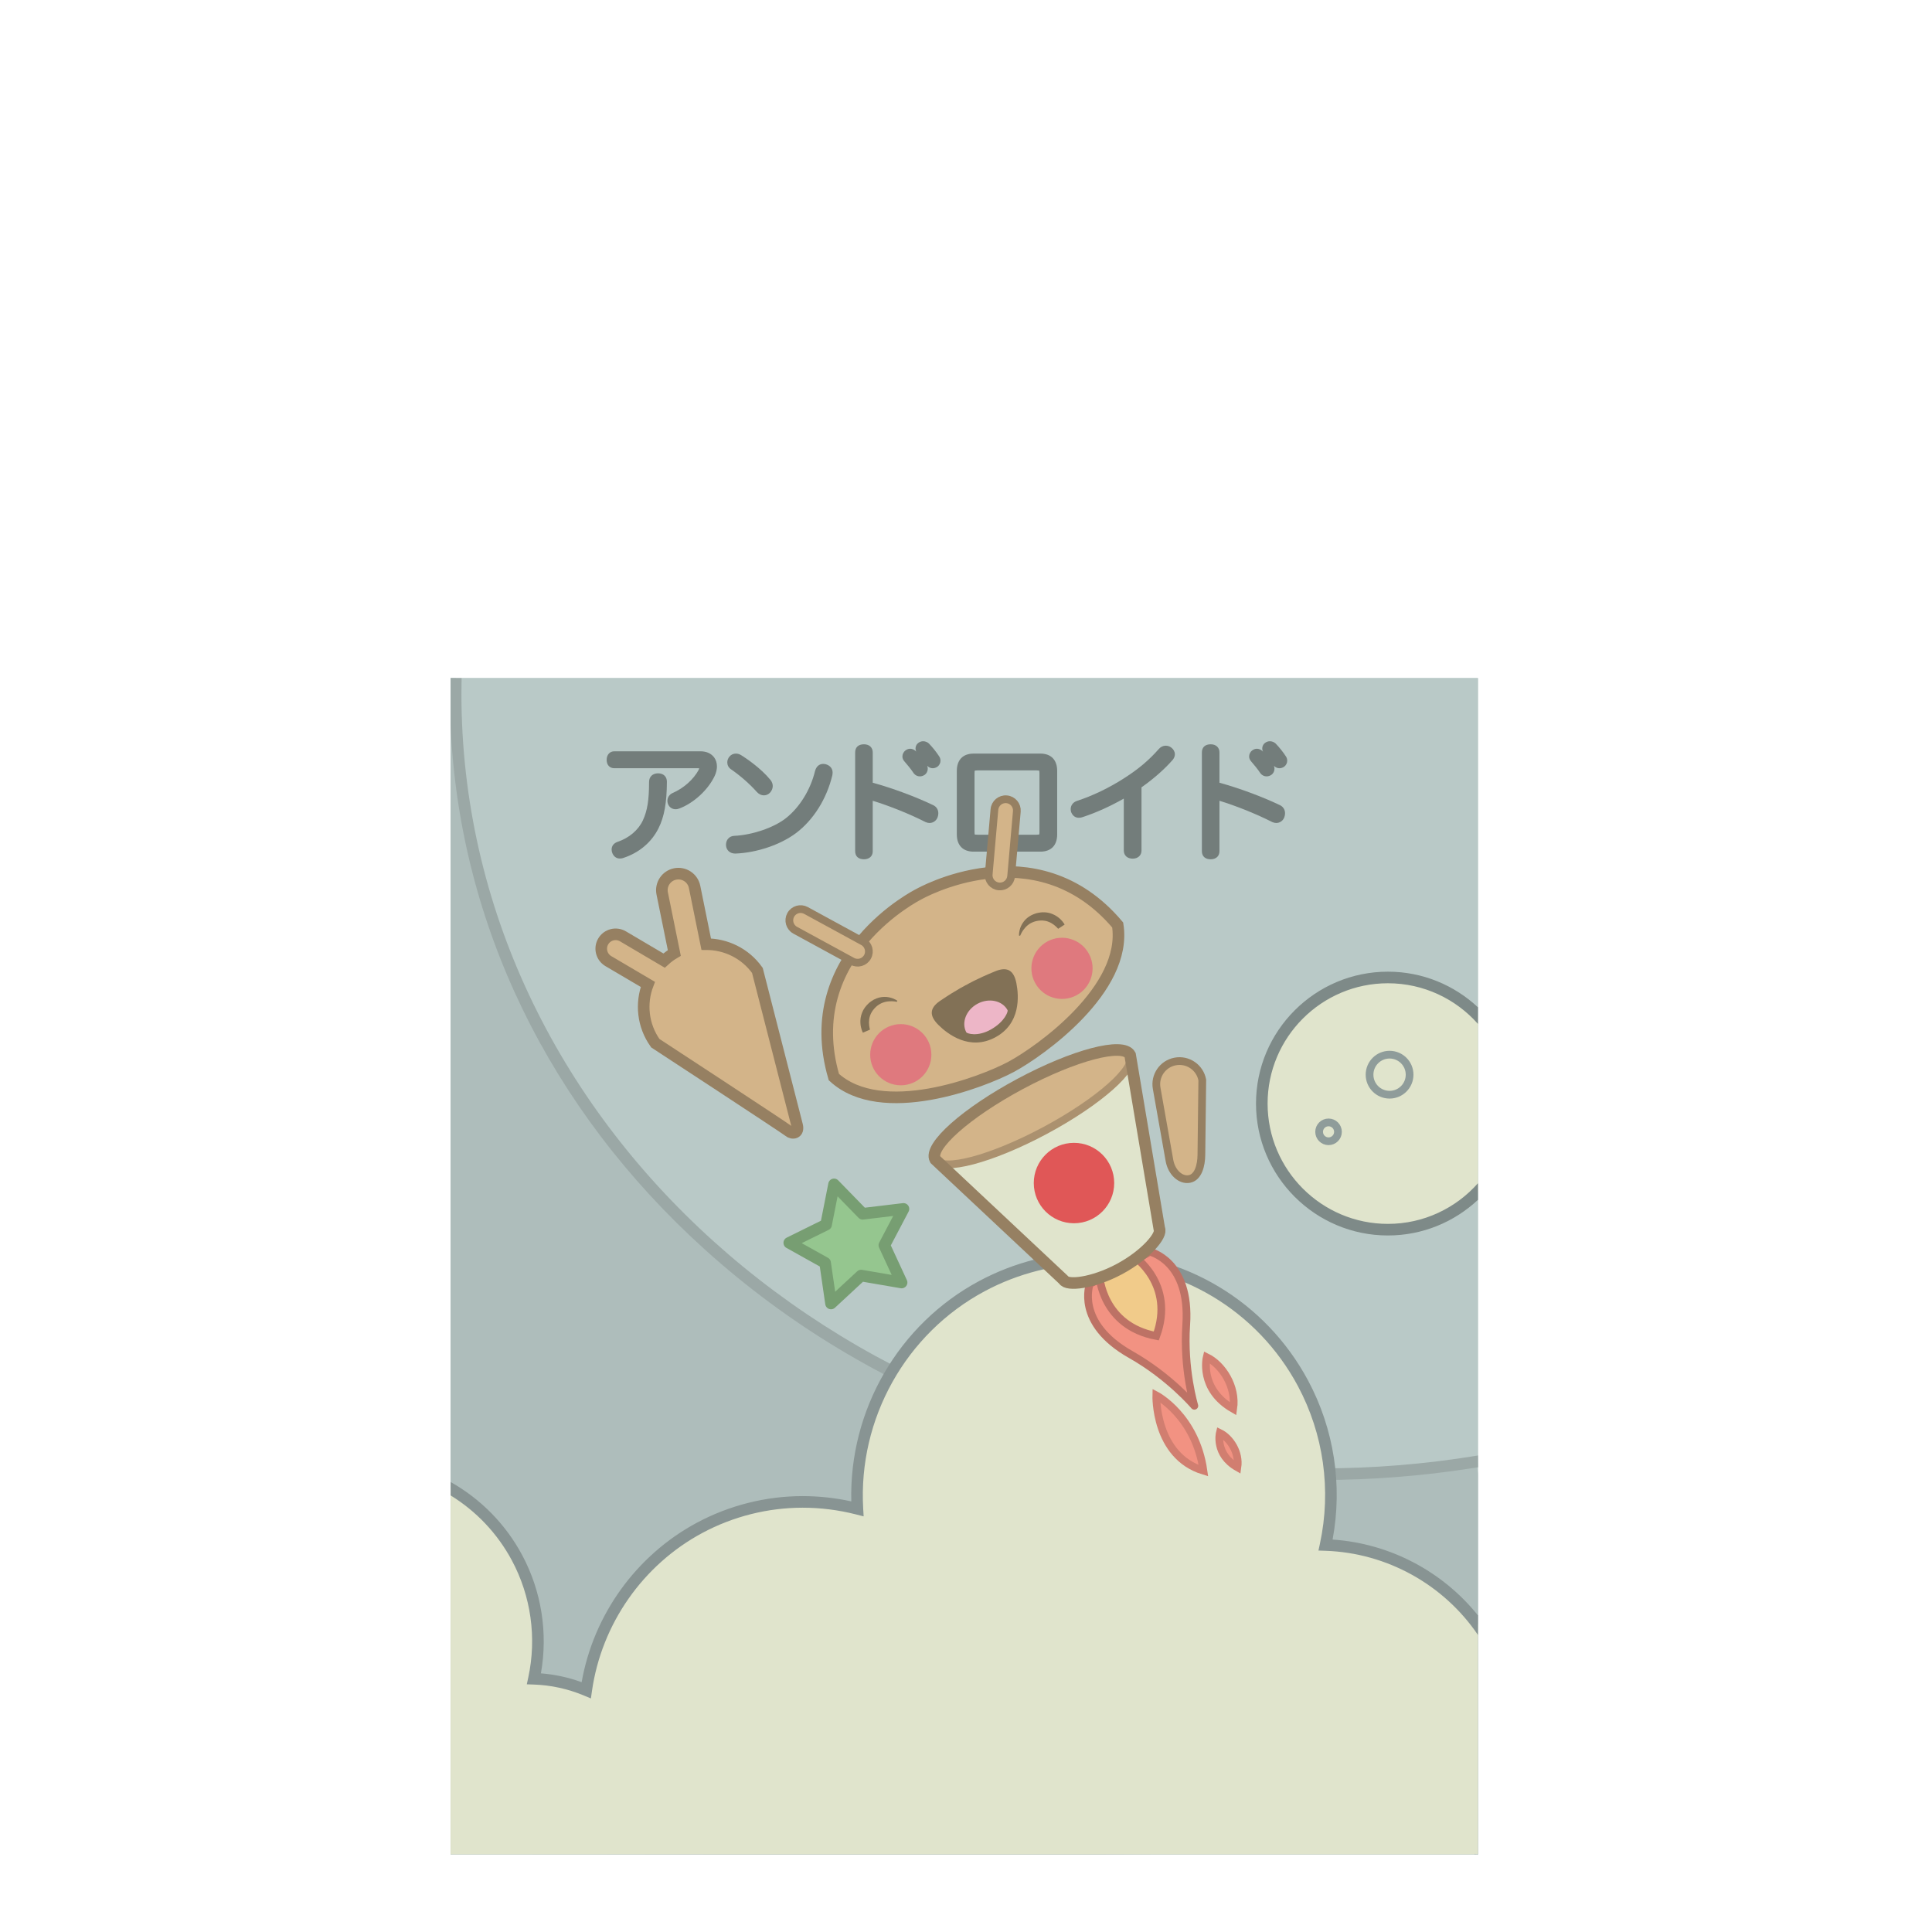<?xml version="1.0" encoding="utf-8"?>
<!-- Generator: Adobe Illustrator 16.0.0, SVG Export Plug-In . SVG Version: 6.00 Build 0)  -->
<!DOCTYPE svg PUBLIC "-//W3C//DTD SVG 1.1//EN" "http://www.w3.org/Graphics/SVG/1.1/DTD/svg11.dtd">
<svg version="1.1" id="content" xmlns="http://www.w3.org/2000/svg" xmlns:xlink="http://www.w3.org/1999/xlink" x="0px" y="0px"
	 width="500px" height="500px" viewBox="0 0 500 500" enable-background="new 0 0 500 500" xml:space="preserve">
<rect id="position" x="0.5" y="0.5" display="none" fill="none" stroke="#000000" width="499" height="499"/>
<g>
	<rect x="116.617" y="175.489" fill="#B9C9C7" width="265.875" height="304.401"/>
	<rect x="116.617" y="175.489" fill="#B9C9C7" width="265.875" height="304.401"/>
	<g enable-background="new    ">
		<path fill="#AEBDBB" d="M382.492,381.573l-0.332-3.322c-13.074,2.146-26.545,3.265-40.306,3.265
			c-123.679,0-223.94-90.448-223.94-202.019c0-1.339,0.017-2.675,0.046-4.008h-1.343v304.401h265.875V381.573z"/>
		<g>
			<path fill="#9BA8A6" d="M382.492,376.676l-0.575,0.095c-13.12,2.153-26.6,3.245-40.062,3.245
				c-122.654,0-222.44-89.952-222.44-200.519c0-1.331,0.017-2.669,0.046-4.008h-2.843v12.405
				c2.288,51.238,25.468,99.106,65.883,135.565c42.573,38.405,99.166,59.557,159.354,59.557c13.087,0,26.189-1.02,38.972-3.031
				l1.694-0.255L382.492,376.676z"/>
			<path fill="#AAB8B6" d="M135.032,479.891c-6.6,0-12.724-0.012-18.415,0l0,0h181.999
				C247.76,479.507,185.262,479.891,135.032,479.891z"/>
		</g>
	</g>
	<g>
		<path fill="#E0E4CC" d="M382.492,420.488c-9.464-12.799-24.151-20.133-39.436-20.645c2.969-13.738,1.291-28.544-5.864-41.892
			c-16.007-29.877-53.201-41.117-83.071-25.109c-21.746,11.65-33.549,34.525-32.227,57.63c-13.272-3.383-27.78-2.062-40.804,4.909
			c-16.546,8.869-26.906,24.773-29.376,42.039c-4.281-1.785-8.867-2.807-13.533-2.963c2.218-10.273,0.965-21.344-4.384-31.326
			c-4.131-7.71-10.15-13.759-17.18-17.885v94.644h265.875V420.488z"/>
		<g>
			<path fill="#889493" d="M116.617,387.009c6.559,4.039,12.078,9.776,15.857,16.831c4.956,9.249,6.462,20.01,4.24,30.302
				l-0.379,1.756l1.795,0.06c4.456,0.149,8.832,1.107,13.006,2.849l1.788,0.745l0.274-1.917c2.484-17.361,13.176-32.662,28.6-40.93
				c7.961-4.262,16.927-6.515,25.927-6.515c4.635,0,9.277,0.584,13.798,1.736l1.985,0.506l-0.117-2.045
				c-1.328-23.21,11.012-45.278,31.438-56.222c8.68-4.651,18.438-7.11,28.22-7.11c22.136,0,42.376,12.11,52.82,31.606
				c6.688,12.475,8.72,26.988,5.721,40.866l-0.38,1.756l1.796,0.06c15.958,0.535,30.652,8.765,39.485,21.779v-5.066
				c-9.146-11.385-22.801-18.626-37.621-19.622c2.625-14.045,0.391-28.604-6.356-41.189c-10.968-20.473-32.221-33.189-55.465-33.189
				c-10.274,0-20.523,2.581-29.637,7.466c-20.863,11.178-33.694,33.404-33.099,57.036c-4.143-0.907-8.368-1.367-12.588-1.367
				c-9.493,0-18.948,2.376-27.344,6.87c-15.708,8.42-26.761,23.759-29.855,41.288c-3.418-1.244-6.951-2.012-10.542-2.291
				c1.856-10.46,0.15-21.271-4.866-30.633c-4.333-8.088-10.809-14.549-18.502-18.887V387.009z"/>
			<path fill="#A6B5B3" d="M382.492,479.891c-0.303,0.447-0.613-0.438-0.932,0H382.492L382.492,479.891z"/>
		</g>
	</g>
	<g>
		<path fill="#E0E4CC" d="M382.492,262.763c-5.923-6.042-14.173-9.795-23.303-9.795c-18.025,0-32.636,14.61-32.636,32.636
			s14.61,32.636,32.636,32.636c9.13,0,17.38-3.753,23.303-9.795V262.763z"/>
		<path fill="#7E8A88" d="M382.492,306.222c-5.709,6.444-14.037,10.518-23.303,10.518c-17.168,0-31.136-13.968-31.136-31.136
			s13.968-31.136,31.136-31.136c9.266,0,17.594,4.073,23.303,10.518v-4.293c-6.105-5.715-14.3-9.225-23.303-9.225
			c-18.822,0-34.136,15.313-34.136,34.136s15.313,34.136,34.136,34.136c9.003,0,17.197-3.51,23.303-9.225V306.222z"/>
	</g>
	<path fill="#D3B489" stroke="#968062" stroke-width="3" stroke-miterlimit="10" d="M182.77,244.354l-3.011-14.829
		c-0.473-2.318-2.729-3.812-5.045-3.342c-2.312,0.473-3.806,2.729-3.337,5.043l3.134,15.41c-0.382,0.225-0.76,0.456-1.126,0.718
		c-0.541,0.389-1.043,0.809-1.523,1.248l-10.649-6.283c-1.772-1.041-4.054-0.455-5.098,1.312c-1.044,1.772-0.452,4.055,1.323,5.104
		l10.222,6.025c-1.874,4.905-1.341,10.623,1.935,15.217c0,0,33.614,21.986,34.555,22.783c0.938,0.797,2.67,0.547,2.139-1.525
		c-0.532-2.072-10.278-40.09-10.278-40.09C192.839,246.701,187.841,244.35,182.77,244.354z"/>
	<path fill="#D3B489" stroke="#968062" stroke-width="2" stroke-miterlimit="10" d="M310.919,298.847
		c-0.022,2.77-0.831,5.85-3.109,6.271l0,0c-2.281,0.422-4.584-1.703-5.147-4.744l-3.312-18.679c-0.605-3.259,1.549-6.39,4.805-6.99
		l0,0c3.262-0.604,6.391,1.547,6.994,4.806L310.919,298.847z"/>
	<g>
		<g>
			<path fill="#737D7B" d="M160.431,222.185c-0.612,0-1.446-0.233-1.94-1.345c-0.136-0.317-0.203-0.648-0.203-0.994
				c0-0.914,0.55-1.63,1.508-1.964c3.008-1.014,5.403-3.042,6.578-5.569c1.154-2.478,1.604-5.264,1.604-9.935
				c0-1.362,0.918-2.242,2.34-2.242c1.381,0,2.274,0.854,2.274,2.176c-0.031,5.468-0.679,9.065-2.164,12.036
				c-1.786,3.605-5,6.328-9.048,7.666C161.134,222.121,160.802,222.185,160.431,222.185z M174.867,209.431
				c-0.799,0-1.489-0.396-1.847-1.061c-0.187-0.327-0.296-0.729-0.296-1.116c0-0.858,0.498-1.624,1.299-1.999
				c2.901-1.252,5.438-3.506,6.809-6.039c0.082-0.187,0.112-0.309,0.124-0.374c-0.049-0.012-0.131-0.025-0.256-0.025h-21.687
				c-1.24,0-2.011-0.833-2.011-2.175c0-1.322,0.808-2.208,2.011-2.208h22.215c1.584,0,2.756,0.513,3.582,1.568
				c0.486,0.663,0.735,1.47,0.735,2.354c0,0.763-0.196,1.599-0.568,2.417c-1.704,3.609-5.354,6.995-9.088,8.437
				C175.594,209.321,175.25,209.431,174.867,209.431z"/>
		</g>
		<g>
			<path fill="#737D7B" d="M190.264,220.901c-1.318,0-2.271-0.835-2.371-2.077l-0.002-0.231c0-1.269,0.887-2.225,2.109-2.273
				c4.67-0.221,10.145-2.076,13.307-4.51c3.58-2.785,6.427-7.357,7.612-12.231c0.441-1.7,1.629-1.881,2.12-1.881
				c0.247,0,0.464,0.043,0.656,0.082c1.14,0.323,1.783,1.124,1.783,2.159c0,0.267-0.041,0.511-0.077,0.729
				c-1.472,6.112-4.887,11.531-9.38,14.926c-4.004,3.012-10.15,5.094-15.659,5.307l-0.016,0.001H190.264z M197.679,205.838
				c-0.646,0-1.293-0.316-1.824-0.891c-1.729-1.981-4.372-4.294-6.747-5.91c-0.572-0.416-0.888-1.043-0.888-1.736
				c0-0.532,0.211-1.092,0.566-1.498c0.409-0.501,0.994-0.776,1.675-0.776c0.494,0,0.98,0.158,1.446,0.468
				c1.099,0.692,4.943,3.233,7.498,6.36c0.382,0.477,0.582,1.02,0.582,1.576c0,0.596-0.239,1.189-0.673,1.672
				C198.894,205.576,198.312,205.838,197.679,205.838z"/>
		</g>
		<g>
			<path fill="#737D7B" d="M223.591,222.383c-1.424,0-2.274-0.776-2.274-2.077v-25.609c0-1.3,0.85-2.076,2.274-2.076
				c1.381,0,2.274,0.827,2.274,2.108v7.84c5.066,1.389,10.989,3.582,15.615,5.787c0.875,0.415,1.358,1.17,1.358,2.128
				c0,0.356-0.058,0.678-0.183,1.013c-0.314,0.888-1.156,1.492-2.092,1.492c-0.321,0-0.653-0.076-1.017-0.231
				c-4.155-2.108-9.283-4.171-13.683-5.52v13.067C225.866,221.569,224.973,222.383,223.591,222.383z M238.061,200.927
				c-0.614,0-1.188-0.284-1.574-0.779c-0.757-1.149-1.774-2.353-2.477-3.165c-0.303-0.362-0.465-0.784-0.465-1.198
				c0-0.615,0.285-1.188,0.781-1.573c0.418-0.301,0.812-0.438,1.23-0.438c0.493,0,0.977,0.196,1.4,0.567
				c0.057,0.061,0.114,0.122,0.171,0.184c-0.125-0.258-0.188-0.522-0.188-0.783c0-0.673,0.326-1.255,0.895-1.597
				c0.296-0.199,0.683-0.315,1.083-0.315c0.528,0,1.048,0.201,1.465,0.567c0.98,1.012,1.942,2.217,2.622,3.271
				c0.248,0.325,0.396,0.758,0.396,1.204c0,0.599-0.296,1.178-0.792,1.55c-0.393,0.264-0.813,0.396-1.219,0.396
				c-0.529,0-1.03-0.223-1.414-0.619c0.084,0.234,0.128,0.488,0.128,0.75c0,0.615-0.283,1.194-0.758,1.55
				C238.959,200.775,238.496,200.927,238.061,200.927z"/>
		</g>
		<g>
			<path fill="#737D7B" d="M251.975,220.406c-2.765,0-4.351-1.622-4.351-4.45v-16.447c0-2.849,1.585-4.482,4.351-4.482h17.271
				c2.765,0,4.351,1.633,4.351,4.482v16.447c0,2.828-1.586,4.45-4.351,4.45H251.975z M252.272,215.971
				c0.023,0,0.184,0.051,0.69,0.051h15.294c0.563,0,0.696-0.072,0.71-0.082v0.001c-0.008,0,0.047-0.117,0.047-0.545v-15.359
				c0-0.464-0.063-0.573-0.07-0.584l0,0c-0.006,0-0.136-0.075-0.687-0.075h-15.294c-0.564,0-0.693,0.073-0.705,0.081l0,0
				c0.007,0-0.052,0.119-0.052,0.578v15.359c0,0.452,0.058,0.565,0.063,0.576C252.27,215.971,252.27,215.971,252.272,215.971z"/>
		</g>
		<g>
			<path fill="#737D7B" d="M293.146,222.219c-1.401,0-2.307-0.829-2.307-2.11v-13.432c-3.549,2.015-7.206,3.66-10.653,4.789
				c-0.303,0.115-0.625,0.173-0.982,0.173c-0.628,0-1.481-0.248-1.979-1.427l-0.032-0.076l-0.017-0.084
				c-0.038-0.191-0.082-0.409-0.082-0.655c0-0.946,0.605-1.768,1.542-2.096c4.199-1.364,8.521-3.453,12.512-6.044
				c3.607-2.329,6.237-4.562,8.795-7.467c0.456-0.507,1.104-0.806,1.739-0.806c0.534,0,1.039,0.174,1.463,0.503
				c0.574,0.432,0.91,1.068,0.91,1.738c0,0.468-0.18,0.938-0.535,1.395c-2.124,2.434-4.91,4.886-8.1,7.142v16.381
				C295.42,221.364,294.484,222.219,293.146,222.219z"/>
		</g>
		<g>
			<path fill="#737D7B" d="M313.322,222.383c-1.424,0-2.274-0.776-2.274-2.077v-25.609c0-1.3,0.851-2.076,2.274-2.076
				c1.382,0,2.274,0.827,2.274,2.108v7.84c5.066,1.39,10.99,3.582,15.615,5.787c0.875,0.415,1.358,1.17,1.358,2.128
				c0,0.356-0.058,0.678-0.183,1.013c-0.314,0.888-1.156,1.492-2.092,1.492c-0.321,0-0.653-0.076-1.017-0.231
				c-4.156-2.108-9.283-4.171-13.683-5.52v13.067C315.597,221.569,314.704,222.383,313.322,222.383z M327.791,200.927
				c-0.614,0-1.188-0.284-1.573-0.779c-0.757-1.149-1.774-2.353-2.478-3.165c-0.303-0.362-0.465-0.784-0.465-1.198
				c0-0.615,0.285-1.188,0.781-1.573c0.417-0.301,0.812-0.438,1.23-0.438c0.492,0,0.976,0.196,1.399,0.567
				c0.057,0.061,0.114,0.122,0.171,0.184c-0.125-0.258-0.188-0.522-0.188-0.783c0-0.673,0.326-1.255,0.896-1.597
				c0.296-0.199,0.683-0.315,1.083-0.315c0.528,0,1.048,0.201,1.466,0.567c0.979,1.012,1.941,2.217,2.621,3.271
				c0.248,0.325,0.396,0.758,0.396,1.204c0,0.599-0.296,1.178-0.792,1.55c-0.393,0.264-0.812,0.396-1.219,0.396
				c-0.529,0-1.03-0.223-1.414-0.619c0.084,0.234,0.129,0.488,0.129,0.75c0,0.615-0.283,1.194-0.759,1.55
				C328.69,200.775,328.227,200.927,327.791,200.927z"/>
		</g>
	</g>
	<path fill="#D3B489" d="M237.73,231.446c0,0-31.176,15.571-21.928,47.299c12.353,11.343,38.366,1.375,45.857-2.639
		c7.493-4.014,30.198-20.151,27.598-36.72C267.962,214.112,237.73,231.446,237.73,231.446z"/>
	<g>
		<path fill="#827156" d="M273.854,240.369c-0.291-0.325-0.676-0.708-1.064-0.999c-0.197-0.149-0.397-0.289-0.607-0.412
			c-0.212-0.115-0.418-0.242-0.641-0.326c-0.216-0.104-0.446-0.159-0.669-0.239c-0.231-0.048-0.461-0.116-0.701-0.127
			c-0.119-0.005-0.236-0.043-0.359-0.035l-0.366-0.006c-0.245-0.004-0.494,0.045-0.746,0.061l-0.213,0.023h-0.002l0.207-0.022
			c-0.242,0.055-0.502,0.079-0.741,0.152l-0.36,0.11c-0.126,0.029-0.229,0.098-0.35,0.139c-0.241,0.083-0.454,0.218-0.681,0.339
			c-0.206,0.147-0.433,0.279-0.627,0.455c-0.21,0.161-0.389,0.358-0.579,0.551c-0.185,0.199-0.354,0.416-0.518,0.643
			c-0.336,0.449-0.601,0.968-0.828,1.499l-0.293-0.04c-0.021-0.638,0.109-1.25,0.29-1.867c0.203-0.607,0.505-1.198,0.912-1.728
			c0.396-0.54,0.91-1.008,1.487-1.378c0.282-0.202,0.596-0.337,0.907-0.484c0.312-0.145,0.641-0.232,0.965-0.347l0.039-0.014
			l0.169-0.008h0.002l-0.213,0.023c0.336-0.063,0.667-0.154,1.014-0.188c0.348-0.029,0.696-0.071,1.051-0.038
			c0.706,0.03,1.42,0.183,2.071,0.464c0.658,0.268,1.259,0.649,1.783,1.1c0.521,0.47,0.962,0.954,1.339,1.61L273.854,240.369z"/>
	</g>
	<g>
		<path fill="#827156" d="M223.315,267.258c0,0-0.031-0.064-0.089-0.186c-0.053-0.121-0.127-0.284-0.2-0.501
			c-0.146-0.429-0.315-1.055-0.354-1.839c-0.019-0.392-0.007-0.82,0.059-1.272c0.073-0.451,0.184-0.925,0.374-1.39
			c0.191-0.464,0.43-0.926,0.738-1.344c0.3-0.417,0.678-0.805,1.026-1.134l0.058-0.053l0.008-0.007l0.017-0.013l0.033-0.025
			l0.067-0.05l0.133-0.101l0.266-0.201c0.19-0.139,0.454-0.291,0.675-0.426c0.459-0.256,0.922-0.419,1.388-0.545
			c0.464-0.122,0.923-0.166,1.351-0.178c0.429-0.005,0.827,0.039,1.185,0.106c1.437,0.298,2.186,0.9,2.186,0.9l-0.129,0.266
			c0,0-0.211-0.046-0.588-0.093c-0.374-0.055-0.917-0.074-1.534-0.025c-0.309,0.03-0.634,0.086-0.967,0.163
			c-0.33,0.089-0.663,0.209-0.988,0.358c-0.322,0.151-0.64,0.361-0.923,0.569c-0.134,0.12-0.252,0.194-0.403,0.339l-0.421,0.428
			c-0.268,0.313-0.485,0.587-0.67,0.903c-0.176,0.312-0.332,0.619-0.438,0.936c-0.103,0.317-0.178,0.63-0.227,0.935
			c-0.036,0.307-0.056,0.6-0.056,0.876c0.01,0.552,0.083,1.021,0.148,1.339c0.034,0.154,0.062,0.275,0.08,0.358
			c0.01,0.053,0.028,0.107,0.03,0.111L223.315,267.258z"/>
	</g>
	<path opacity="0.5" fill="#ED3F74" d="M281.822,246.867c-2.064-3.853-6.861-5.304-10.717-3.24
		c-3.854,2.066-5.303,6.864-3.236,10.716c2.062,3.856,6.859,5.306,10.713,3.24C282.436,255.519,283.888,250.72,281.822,246.867z"/>
	<circle opacity="0.5" fill="#ED3F74" cx="233.124" cy="272.958" r="7.917"/>
	<path fill="none" stroke="#968062" stroke-width="3" stroke-miterlimit="10" d="M237.73,231.446c0,0-31.176,15.571-21.928,47.299
		c12.353,11.343,38.366,1.375,45.857-2.639c7.493-4.014,30.198-20.151,27.598-36.72C267.962,214.112,237.73,231.446,237.73,231.446z
		"/>
	<path fill="#D3B489" stroke="#968062" stroke-width="2" stroke-miterlimit="10" d="M223.361,243.685
		c1.409,0.774,1.923,2.546,1.147,3.954l0,0c-0.773,1.409-2.543,1.922-3.953,1.146l-14.768-8.05
		c-1.407-0.774-1.922-2.544-1.148-3.954l0,0c0.773-1.408,2.546-1.923,3.955-1.148L223.361,243.685z"/>
	<path fill="#D3B489" stroke="#968062" stroke-width="2" stroke-miterlimit="10" d="M255.879,226.262
		c-0.137,1.602,1.054,3.011,2.656,3.145l0,0c1.602,0.137,3.012-1.054,3.146-2.656l1.475-16.754c0.137-1.603-1.053-3.011-2.653-3.146
		l0,0c-1.603-0.137-3.011,1.053-3.147,2.655L255.879,226.262z"/>
	<path fill="#827156" d="M257.67,251.323c-5.004,2.042-7.424,3.482-7.424,3.482s-2.539,1.219-7.012,4.252
		c-2.688,1.864-2.771,3.825-0.355,6.216c2.416,2.394,8.078,6.734,14.688,3.194c6.609-3.542,6.13-10.66,5.478-13.997
		C262.391,251.134,260.713,250.118,257.67,251.323z"/>
	<path fill="#EDB6C7" d="M252.989,259.763c-2.95,1.58-4.25,4.9-2.902,7.412c0.136,0.258,2.848,1.279,6.448-0.796
		s4.372-4.669,4.236-4.928C259.424,258.938,255.941,258.181,252.989,259.763z"/>
	<g>
		
			<path fill="#F29282" stroke="#BD7265" stroke-width="2" stroke-linecap="round" stroke-linejoin="round" stroke-miterlimit="10" d="
			M309.095,363.818c0,0-2.888-9.451-2.101-20.955c1.135-16.574-9.438-18.918-9.438-18.918l-7.621,4.372l-0.014-0.025l-7.879,3.973
			c0,0-3.861,10.119,10.604,18.293C302.685,356.23,309.095,363.818,309.095,363.818z"/>
	</g>
	<path fill="#F1CB8A" stroke="#BD7265" stroke-width="2" stroke-miterlimit="10" d="M293.503,325.163c0,0,10.667,7.211,5.745,20.584
		c-14.004-2.644-14.713-15.5-14.713-15.5L293.503,325.163z"/>
	<path fill="#D3B489" d="M292.476,273.019c-1.78-3.327-14.521,0.028-28.455,7.496c-13.933,7.465-23.784,16.215-22.002,19.54
		l33.243,31.176c0.873,1.632,7.599,0.867,14.437-2.796c6.837-3.664,11.196-8.838,10.323-10.47L292.476,273.019z"/>
	<path fill="#E0E4CC" d="M242.882,301.339c0,0,24.528,0.995,50.05-26.897c3.591,21.47,7.201,43.798,7.201,43.798
		s-7.202,13.798-24.165,13.806c-32.017-30.786-33.392-30.706-33.392-30.706"/>
	<path fill="none" stroke="#AB916F" stroke-width="2" stroke-miterlimit="10" d="M292.476,273.019
		c1.784,3.327-8.065,12.076-21.999,19.542c-13.934,7.464-26.674,10.82-28.458,7.494"/>
	<path fill="none" stroke="#968062" stroke-width="3" stroke-miterlimit="10" d="M292.476,273.019
		c-1.78-3.327-14.521,0.028-28.455,7.496c-13.933,7.465-23.784,16.215-22.002,19.54l33.243,31.176
		c0.873,1.632,7.599,0.867,14.437-2.796c6.837-3.664,11.196-8.838,10.323-10.47L292.476,273.019z"/>
	<circle fill="#E0E4CC" stroke="#8F9C9A" stroke-width="2" stroke-miterlimit="10" cx="359.62" cy="278.128" r="5.182"/>
	<circle fill="#E0E4CC" stroke="#8F9C9A" stroke-width="2" stroke-miterlimit="10" cx="343.827" cy="292.917" r="2.438"/>
	<path fill="#F29282" stroke="#D17E70" stroke-width="2" stroke-miterlimit="10" d="M312.298,351.238c0,0-2.054,8.269,6.861,13.383
		C320.022,358.854,316.324,353.196,312.298,351.238z"/>
	<path fill="#F29282" stroke="#D17E70" stroke-width="2" stroke-miterlimit="10" d="M315.687,370.854c0,0-1.363,5.489,4.556,8.885
		C320.815,375.911,318.36,372.154,315.687,370.854z"/>
	<path fill="#F29282" stroke="#D17E70" stroke-width="2" stroke-miterlimit="10" d="M299.248,361.122c0,0,10.18,5.318,12.201,19.497
		C298.809,376.752,299.248,361.122,299.248,361.122z"/>
	<path fill="#E0E4CC" stroke="#8F9C9A" stroke-width="2" stroke-miterlimit="10" d="M209.26,275.432"/>
	<circle fill="#E05757" cx="277.948" cy="306.172" r="10.407"/>
</g>
<polygon fill="#95C68F" stroke="#779E72" stroke-width="3" stroke-linecap="round" stroke-linejoin="round" stroke-miterlimit="10" points="
	215.85,306.517 223.266,314.127 233.816,312.863 228.87,322.269 233.332,331.913 222.859,330.115 215.066,337.339 213.54,326.822 
	204.261,321.643 213.791,316.941 "/>
</svg>
